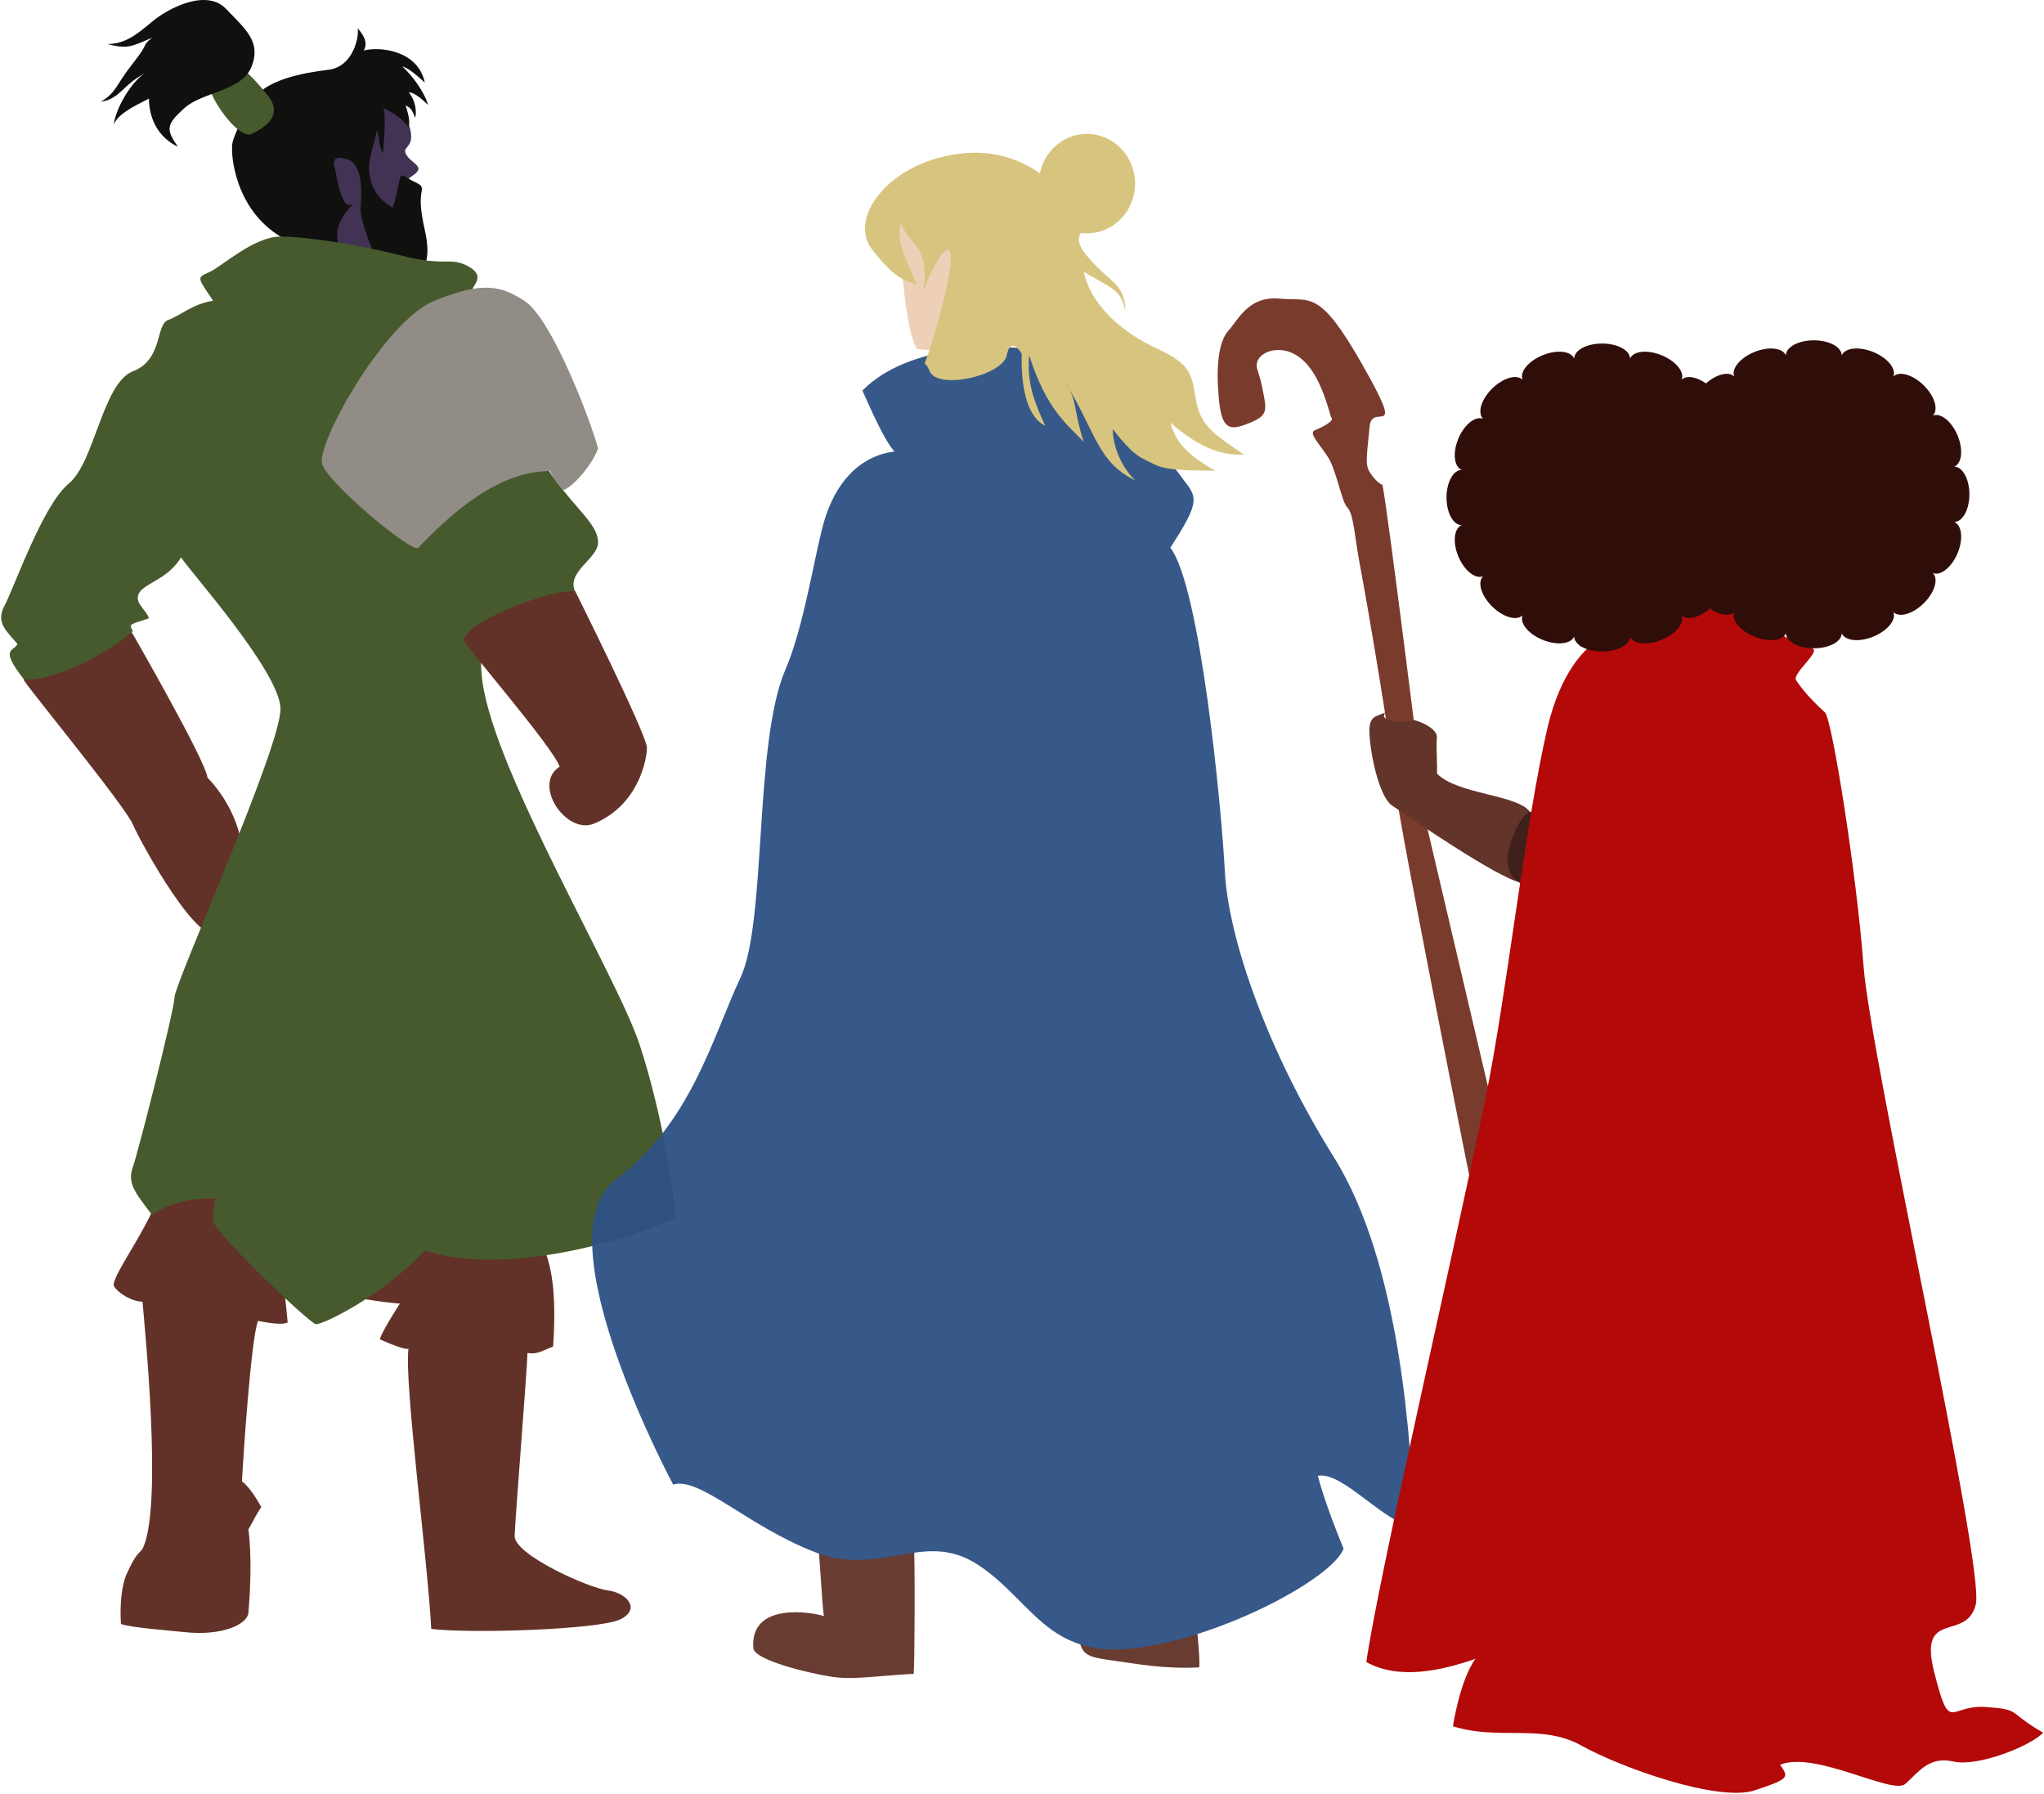 <?xml version="1.0" encoding="UTF-8" standalone="no"?><!DOCTYPE svg PUBLIC "-//W3C//DTD SVG 1.1//EN" "http://www.w3.org/Graphics/SVG/1.1/DTD/svg11.dtd"><svg width="100%" height="100%" viewBox="0 0 2609 2290" version="1.1" xmlns="http://www.w3.org/2000/svg" xmlns:xlink="http://www.w3.org/1999/xlink" xml:space="preserve" xmlns:serif="http://www.serif.com/" style="fill-rule:evenodd;clip-rule:evenodd;stroke-linejoin:round;stroke-miterlimit:2;"><g><g><path d="M550.438,2078.93c47.504,6.233 214.904,1.126 241.575,-12.283c26.672,-13.41 7.565,-33.859 -16.378,-36.851c-23.943,-2.991 -119.523,-45.471 -118.74,-69.606c0.783,-24.135 15.595,-206.792 16.378,-233.386c14.122,2.15 20.458,-3.933 32.756,-8.189c4.088,-61.722 -0.378,-98.67 -12.284,-126.929c-11.905,-28.259 -107.66,-20.004 -171.968,-12.283c-64.308,7.72 -299.872,-131.832 -311.181,-77.796c-11.31,54.036 -67.296,124.011 -65.512,139.213c5.555,10.195 25.04,20.903 36.85,20.472c1.887,25.257 26.621,263.276 0,315.276c-3.243,6.335 -6.385,1.551 -20.472,32.756c-6.377,14.126 -8.695,40.224 -7.058,63.393c15.084,4.96 59.46,7.948 80.759,10.308c48.022,5.32 80.547,-9.759 81.889,-24.567c2.863,-31.569 4.172,-76.383 0,-106.457c5.863,-10.006 8.651,-16.687 16.378,-28.661c-5.042,-9.238 -15.368,-26.071 -24.567,-32.756c1.748,-34.963 11.833,-183.522 20.473,-204.725c35.092,7.075 37.829,1.602 37.829,1.602c-1.824,-20.98 -6.385,-58.379 -6.385,-58.379c3.648,-29.189 96.689,27.365 96.689,27.365c27.365,5.473 52.905,7.298 52.905,7.298c-24.628,38.31 -25.54,45.608 -25.54,45.608c34.662,15.506 36.486,11.858 36.486,11.858c-5.473,44.696 24.486,268.48 29.118,357.719Z" style="fill:#623228;"/><path d="M168.339,807.203c-16.824,-12.811 -23.827,-14.521 -72.389,11.738c-31.782,17.185 -67.296,33.932 -65.512,49.134c5.556,10.195 128.915,160.115 139.213,184.252c9.938,23.295 88.852,166.37 110.551,135.118c75.448,-108.663 -15.399,-194.934 -15.399,-194.934c-1.825,-20.98 -96.464,-185.308 -96.464,-185.308Z" style="fill:#623228;"/><path d="M521.777,158.615c9.971,30.054 -7.998,27.208 -4.095,36.851c3.904,9.642 17.495,14.564 16.378,20.472c-1.116,5.908 -10,8.795 -12.283,12.283c-2.284,3.489 8.261,26.333 -0,49.134c-8.262,22.802 -29.863,72.596 -57.323,61.418c-27.46,-11.179 -92.144,11.669 -94.173,-73.701c-2.029,-85.37 16.696,-139.88 69.606,-159.685c52.91,-19.805 71.918,23.175 81.89,53.228Z" style="fill:#423354;"/><path d="M515.109,223.811c0.632,0.617 2.38,1.914 6.668,4.41c12.661,7.374 18.301,6.552 16.378,16.378c-1.923,9.827 -1.92,22.489 4.094,49.134c4.396,19.476 4.462,33.739 0,45.04c-4.462,11.3 -118.844,2.668 -184.252,-36.851c-57.149,-34.529 -63.896,-102.972 -61.417,-118.74c1.848,-11.759 16.798,-39.43 24.567,-53.228c15.908,-28.254 65.441,-36.888 98.268,-40.945c32.827,-4.058 39.678,-45.609 36.85,-53.228c15.106,16.89 9.641,24.591 8.189,28.661c19.471,-5.196 68.868,-0.79 77.795,40.945c-15.283,-14.159 -24.404,-19.912 -28.661,-20.473c11.883,10.499 28.521,32.773 32.756,49.134c-11.607,-11.735 -19.295,-15.94 -24.567,-16.378c8.477,10.621 10.292,24.403 8.189,32.756c-5.391,-14.363 -7.22,-12.115 -12.284,-16.378c6.594,21.443 4.286,22.131 4.095,28.662c-9.457,-12.3 -20.486,-19.797 -32.756,-24.567c4.767,9.577 0.015,47.979 -0,57.323c-6.292,-8.89 -4.108,-21.533 -8.189,-28.662c-2.885,19.772 -13.792,38.202 -8.189,61.417c5.603,23.216 21.233,32.253 28.661,36.851c8.326,-24.395 7.275,-40.756 12.284,-40.945c0.921,-0.035 1.352,-0.168 1.521,-0.316Zm-54.75,41.261c1.148,-14.532 3.758,-54.801 -16.377,-61.417c-20.136,-6.617 -18.599,3.087 -16.378,12.283c2.22,9.196 8.117,51.231 20.472,45.039c11.725,-5.875 -25.203,18.082 -16.378,49.134c2.898,10.195 48.613,20.772 45.039,12.284c-3.573,-8.489 -17.525,-42.792 -16.378,-57.323Z" style="fill:#10100f;"/><path d="M321.147,170.899c-16.99,7.953 -55.447,-48.5 -53.228,-61.418c2.218,-12.917 5.18,-30.213 24.566,-28.661c19.387,1.552 43.124,33.701 49.134,40.945c9.205,11.093 18.425,30.924 -20.472,49.134Z" style="fill:#465a2d;"/><path d="M136.895,56.253c22.954,-0.279 36.816,-11.509 57.323,-28.661c20.506,-17.153 69.18,-42.458 94.173,-16.378c24.992,26.079 45.19,41.927 32.756,73.7c-12.434,31.774 -62.627,32.068 -85.984,53.229c-23.358,21.161 -23.378,26.901 -8.189,49.134c-33.85,-16.297 -36.933,-49.879 -36.851,-61.418c-22.093,11.245 -37.62,18.64 -45.039,32.756c4.84,-27.916 28.003,-59.323 40.945,-65.512c-29.675,14.828 -31.799,32.619 -57.323,36.851c20.635,-12.674 18.055,-20.202 40.945,-49.134c22.889,-28.932 9.898,-20.818 24.567,-32.756c-28.532,12.581 -32.415,14.289 -57.323,8.189Z" style="fill:#10100f;"/><path d="M403.037,1689.95c-8.507,-1.581 -123.102,-110.872 -131.024,-131.024c3.024,-48.428 2.429,-17.103 4.095,-28.661c-17.49,-3.349 -60.547,3.246 -81.89,20.472c-24.08,-31.118 -31.44,-41.548 -24.567,-61.417c6.872,-19.87 52.152,-197.052 53.228,-217.008c1.077,-19.956 136.897,-321.174 135.118,-368.504c-1.778,-47.33 -115.256,-174.275 -126.929,-192.441c-16.234,27.443 -45.527,32.535 -53.228,45.039c-7.702,12.505 8.552,21.082 12.283,32.756c-23.633,8.026 -26.433,6.488 -20.472,16.378c-31.438,29.046 -105.602,65.512 -139.213,61.418c-31.786,-40.581 -12.868,-34.904 -8.189,-45.04c-13.563,-16.521 -28.314,-27.017 -16.378,-49.134c11.936,-22.116 48.77,-128.524 81.89,-155.59c33.12,-27.067 43.092,-128.197 81.89,-143.307c38.798,-15.111 28.476,-59.359 45.039,-65.512c16.563,-6.153 30.583,-20.177 57.323,-24.567c-21.605,-31.755 -20.334,-29.176 -4.094,-36.85c16.239,-7.675 56.282,-45.006 90.078,-45.04c33.796,-0.034 102.251,10.857 155.591,24.567c53.34,13.71 61.182,1.735 81.89,12.284c20.707,10.548 13.914,19.409 8.189,28.661c-5.725,9.252 70.888,198.426 102.362,241.575c31.473,43.149 55.807,59.515 57.323,81.89c1.515,22.374 -42.42,38.413 -28.662,65.511c-42.796,28.924 -135.394,-3.043 -118.74,114.646c16.654,117.69 172.073,375.301 200.63,462.677c28.557,87.377 44.19,187.903 45.039,221.103c-80.333,35.936 -227.292,72.406 -319.37,40.945c-51.03,56.105 -130.705,95.754 -139.212,94.173Z" style="fill:#465a2d;"/><path d="M734.095,754.292c-20.575,0.634 -35.048,4.337 -64.838,14.889c-34.057,12.065 -77.671,33.289 -76.943,48.578c4.836,10.555 113.433,135.896 122.035,160.687c-35.481,22.759 8.401,87.244 43.615,72.837c57.721,-23.615 68.027,-83.67 67.731,-97.265c-0.368,-16.961 -91.6,-199.726 -91.6,-199.726Z" style="fill:#623228;"/><path d="M554.533,383.812c63.585,-26.022 86.153,-18.063 114.645,0c35.57,22.55 85.634,155.835 94.174,188.346c-6.869,21.464 -35.409,52.824 -45.04,53.229c-4.461,-6.054 -11.372,-12.715 -16.378,-24.567c-21.351,2.159 -75.545,0.087 -167.874,98.268c-7.435,7.906 -114.311,-81.194 -122.834,-106.457c-8.524,-25.263 79.721,-182.797 143.307,-208.819Z" style="fill:#928c86;"/></g><g opacity="0.95"><path d="M1526.61,2062.55c1.999,27.695 5.256,54.759 4.095,65.512c-43.661,2.347 -80.303,-4.553 -106.457,-8.189c-28.827,-4.007 -40.43,-5.571 -45.039,-20.472c-4.61,-14.901 10.918,-25.065 32.756,-32.756c21.838,-7.691 112.647,-31.789 114.645,-4.095Z" style="fill:#623228;"/><path d="M1166.29,1964.29c1.999,27.694 1.162,161.215 0,171.968c-43.661,2.347 -76.208,7.73 -102.362,4.095c-28.827,-4.008 -101.166,-21.299 -102.362,-36.851c-4.61,-59.94 76.43,-45.537 90.079,-40.945c-2.429,-13.353 -5.335,-80.945 -9.421,-114.783c-4.227,-34.999 123.111,3.272 124.066,16.516Z" style="fill:#623228;"/><path d="M859.207,1894.68c33.945,-10.178 94.681,52.621 180.157,85.984c85.477,33.364 139.695,-28.885 208.819,16.378c69.124,45.263 88.589,120.218 200.63,106.457c112.041,-13.761 252.405,-89.59 266.142,-126.929c-25.487,-61.967 -32.784,-92.981 -32.784,-92.981c31.926,-6.385 87.921,63.875 122.863,64.32c-3.37,-102.63 -17.099,-334.678 -102.363,-470.867c-85.263,-136.189 -134.783,-279.758 -139.212,-364.409c-4.43,-84.651 -31.709,-364.801 -69.607,-413.543c35.076,-54.216 35.059,-63.045 20.473,-81.89c-14.586,-18.846 -15.29,-25.666 -45.04,-36.851c-29.749,-11.184 -128.168,-130.437 -159.685,-135.118c-31.516,-4.681 -148.959,-7.443 -208.818,53.229c10.376,23.273 28.641,64.817 40.944,77.795c-45.162,5.68 -75.806,40.471 -90.078,90.079c-11.467,39.855 -25.353,133.304 -49.134,188.346c-40.361,93.416 -23.821,321.882 -57.323,393.071c-35.812,76.097 -63.048,186.067 -159.685,257.953c-96.637,71.886 73.701,388.976 73.701,388.976" style="fill:#2d5183;"/><path d="M1152.31,356.224c4.644,45.428 9.694,75.493 18.079,89.005c9.252,1.557 34.022,2.358 36.85,0c8.566,-7.142 -0.645,-52.651 4.095,-73.7c4.74,-21.05 4.493,-36.749 8.189,-53.229c3.696,-16.479 -10.177,-11.387 -16.378,-8.189c-8.346,4.304 -12.159,20.677 -12.284,28.662c-10.285,-15.757 -30.88,-54.412 -40.945,-53.229c-6.843,0.805 -2.251,25.252 2.394,70.68Z" style="fill:#edceb5;"/><g><ellipse cx="1387.4" cy="234.363" rx="61.417" ry="63.465" style="fill:#d5c279;"/><path d="M1473.38,592.631c19.148,9.996 62.862,7.273 77.795,8.189c-42.715,-23.895 -51.498,-42.021 -57.323,-61.417c41.608,36.062 68.658,41.448 94.174,40.944c-37.971,-26.044 -55.675,-36.546 -61.418,-69.606c-5.743,-33.059 -5.687,-45.424 -49.134,-65.512c-43.446,-20.088 -84.332,-53.853 -94.173,-98.267c45.619,25.639 46.244,25.196 53.229,49.133c-1.043,-35.9 -22.793,-36.907 -49.134,-69.606c-26.341,-32.699 7.206,-29.65 -4.095,-45.039c-11.3,-15.39 -57.449,-93.823 -151.496,-85.984c-94.047,7.838 -150.73,81.669 -118.74,122.834c31.99,41.166 43.98,39.427 57.323,45.04c-19.495,-44.009 -25.829,-59.771 -20.473,-77.796c12.654,27.949 37.373,30.183 28.662,85.985c21.208,-56.577 51.277,-88.722 24.567,16.378c-26.711,105.099 -26.478,61.76 -16.378,85.984c10.1,24.223 93.03,5.615 98.267,-20.473c5.238,-26.088 19.103,-2.007 19.103,-2.007c-1.459,62.757 15.549,84.929 30.031,92.086c-11.788,-26.41 -24.048,-52.315 -20.472,-90.079c22.549,70.966 49.528,88.839 69.606,110.552c-14.219,-43.964 -7.185,-51.79 -24.567,-77.796c41.726,68.129 41.378,102.54 90.079,126.929c-20.867,-21.342 -27.943,-46.683 -28.661,-65.511c29.2,36.63 34.08,35.043 53.228,45.039Z" style="fill:#d5c279;"/></g></g><g opacity="0.99"><path d="M1969.2,1040.35l-32.756,-8.189l-24.567,77.795l40.945,24.567l16.378,-94.173Z" style="fill:#3d1e18;"/><path d="M1612.98,503.97c4.441,22.12 3.069,27.645 -20.472,36.85c-23.541,9.205 -33.23,7.013 -36.85,-32.756c-3.62,-39.768 -0.419,-72.07 12.283,-85.984c12.702,-13.914 25.5,-44.625 65.512,-40.945c40.012,3.68 50.307,-13.268 106.457,85.984c56.149,99.252 11.06,44.071 8.189,77.796c-2.821,33.132 -6.289,47.136 -0,57.322c7.974,12.917 15.876,16.629 16.378,16.378c5.312,18.978 57.322,438.111 57.322,438.111l94.174,401.259l-32.756,81.89c-0,0 -98.886,-493.889 -102.363,-536.378c-3.476,-42.488 -33.873,-223.887 -45.039,-282.519c-6.867,-36.059 -7.82,-65.498 -16.378,-73.701c-6.662,-6.387 -13.798,-47.515 -24.319,-63.791c-11.379,-17.602 -25.328,-30.775 -16.626,-34.477c29.107,-12.383 20.473,-16.378 20.473,-16.378c-12.073,-43.919 -26.065,-70.839 -49.134,-81.89c-23.069,-11.051 -50.664,1.791 -45.04,20.473c5.625,18.682 3.749,10.635 8.189,32.756Z" style="fill:#78392a;"/><path d="M1952.82,1036.25c-16.124,6.96 -29.37,48.252 -28.661,61.418c1.378,25.628 16.378,28.661 16.378,28.661c-29.59,-6.153 -141.983,-83.651 -163.78,-98.268c-14.94,-10.018 -26.68,-58.452 -28.661,-90.079c-1.523,-24.307 6.835,-22.907 20.472,-28.661c-11.344,12.585 28.029,14.083 35.866,9.473c14.198,3.736 30.896,12.94 29.646,23.283c-1.25,10.343 0.876,37.516 -0,45.039c25.261,26.875 103.479,26.856 118.74,49.134Z" style="fill:#623228;"/><path d="M2431.87,2276.88c16.441,-14.267 29.786,-35.93 61.417,-28.661c31.632,7.268 99.675,-20.396 114.646,-36.851c-47.383,-27.144 -26.974,-29.46 -73.701,-32.756c-46.726,-3.295 -45.102,36.146 -65.511,-45.039c-20.41,-81.184 41.35,-37.337 53.228,-85.984c11.877,-48.647 -134.588,-697.303 -143.307,-814.803c-8.72,-117.501 -40.328,-315.473 -49.134,-323.465c-21.799,-19.784 -30.936,-32.313 -36.85,-40.945c-5.915,-8.632 32.287,-37.016 20.472,-40.945c-11.816,-3.928 -35.327,-11.983 -40.945,-20.472c-5.617,-8.489 31.25,-24.227 -12.283,-45.04c-43.534,-20.812 -248.265,5.892 -237.481,28.662c10.785,22.77 4.378,18.499 -4.094,28.661c-8.472,10.163 11.931,3.076 8.189,8.189c-1.384,1.891 -34.097,27.652 -51.208,101.094c-29.169,125.202 -52.017,342.146 -79.816,476.229c-44.105,212.734 -136.34,610.56 -151.496,716.536c41.681,22.868 94.451,11.292 139.213,-4.095c-19.901,27.505 -28.662,85.984 -28.662,85.984c58.16,18.559 113.238,-3.722 163.78,24.567c50.542,28.289 174.933,72.492 221.102,57.323c46.17,-15.169 43.424,-16.775 32.756,-32.756c44.792,-18.17 143.244,38.834 159.685,24.567Z" style="fill:#b20707;"/><path d="M2350.82,453.56c0,-10.595 -15.97,-19.197 -35.642,-19.197c-19.671,0 -35.642,8.602 -35.642,19.197c-4.097,-9.788 -22.178,-11.687 -40.352,-4.236c-18.174,7.45 -29.603,21.446 -25.506,31.235c-7.57,-7.492 -25.009,-2.398 -38.919,11.368c-13.91,13.767 -19.057,31.026 -11.487,38.518c-9.891,-4.055 -24.032,7.256 -31.56,25.243c-7.528,17.987 -5.61,35.881 4.281,39.936c-10.706,0 -19.397,15.806 -19.397,35.275c-0,19.469 8.691,35.275 19.397,35.275c-9.891,4.054 -11.809,21.949 -4.281,39.936c7.528,17.986 21.669,29.298 31.56,25.243c-7.57,7.492 -2.423,24.751 11.487,38.517c13.91,13.767 31.349,18.861 38.919,11.369c-4.097,9.789 7.332,23.785 25.506,31.235c18.174,7.45 36.255,5.552 40.352,-4.237c-0,10.595 15.971,19.197 35.642,19.197c19.672,0 35.642,-8.602 35.642,-19.197c4.097,9.789 22.178,11.687 40.353,4.237c18.174,-7.45 29.603,-21.446 25.506,-31.235c7.57,7.492 25.009,2.398 38.918,-11.369c13.91,-13.766 19.057,-31.025 11.487,-38.517c9.891,4.055 24.033,-7.257 31.561,-25.243c7.528,-17.987 5.609,-35.882 -4.281,-39.936c10.705,-0 19.397,-15.806 19.397,-35.275c-0,-19.469 -8.692,-35.275 -19.397,-35.275c9.89,-4.055 11.809,-21.949 4.281,-39.936c-7.528,-17.987 -21.67,-29.298 -31.561,-25.243c7.57,-7.492 2.423,-24.751 -11.487,-38.518c-13.909,-13.766 -31.348,-18.86 -38.918,-11.368c4.097,-9.789 -7.332,-23.785 -25.506,-31.235c-18.175,-7.451 -36.256,-5.552 -40.353,4.236Z" style="fill:#2d0b07;"/><path d="M2080.59,457.655c0,-10.595 -15.971,-19.197 -35.642,-19.197c-19.671,-0 -35.642,8.602 -35.642,19.197c-4.097,-9.789 -22.178,-11.687 -40.352,-4.237c-18.174,7.451 -29.603,21.446 -25.507,31.235c-7.569,-7.492 -25.008,-2.398 -38.918,11.369c-13.91,13.766 -19.057,31.025 -11.487,38.517c-9.891,-4.054 -24.033,7.257 -31.56,25.243c-7.528,17.987 -5.61,35.882 4.28,39.937c-10.705,-0 -19.397,15.806 -19.397,35.274c0,19.469 8.692,35.275 19.397,35.275c-9.89,4.055 -11.808,21.949 -4.28,39.936c7.527,17.987 21.669,29.298 31.56,25.243c-7.57,7.492 -2.423,24.751 11.487,38.518c13.91,13.766 31.349,18.86 38.918,11.369c-4.096,9.788 7.333,23.784 25.507,31.234c18.174,7.451 36.255,5.552 40.352,-4.236c-0,10.595 15.971,19.197 35.642,19.197c19.671,-0 35.642,-8.602 35.642,-19.197c4.097,9.788 22.178,11.687 40.352,4.236c18.174,-7.45 29.603,-21.446 25.506,-31.234c7.57,7.491 25.009,2.397 38.919,-11.369c13.91,-13.767 19.057,-31.026 11.487,-38.518c9.891,4.055 24.033,-7.256 31.56,-25.243c7.528,-17.987 5.61,-35.881 -4.28,-39.936c10.705,0 19.397,-15.806 19.397,-35.275c-0,-19.468 -8.692,-35.274 -19.397,-35.274c9.89,-4.055 11.808,-21.95 4.28,-39.937c-7.527,-17.986 -21.669,-29.297 -31.56,-25.243c7.57,-7.492 2.423,-24.751 -11.487,-38.517c-13.91,-13.767 -31.349,-18.861 -38.919,-11.369c4.097,-9.789 -7.332,-23.784 -25.506,-31.235c-18.174,-7.45 -36.255,-5.552 -40.352,4.237Z" style="fill:#2d0b07;"/></g></g></svg>